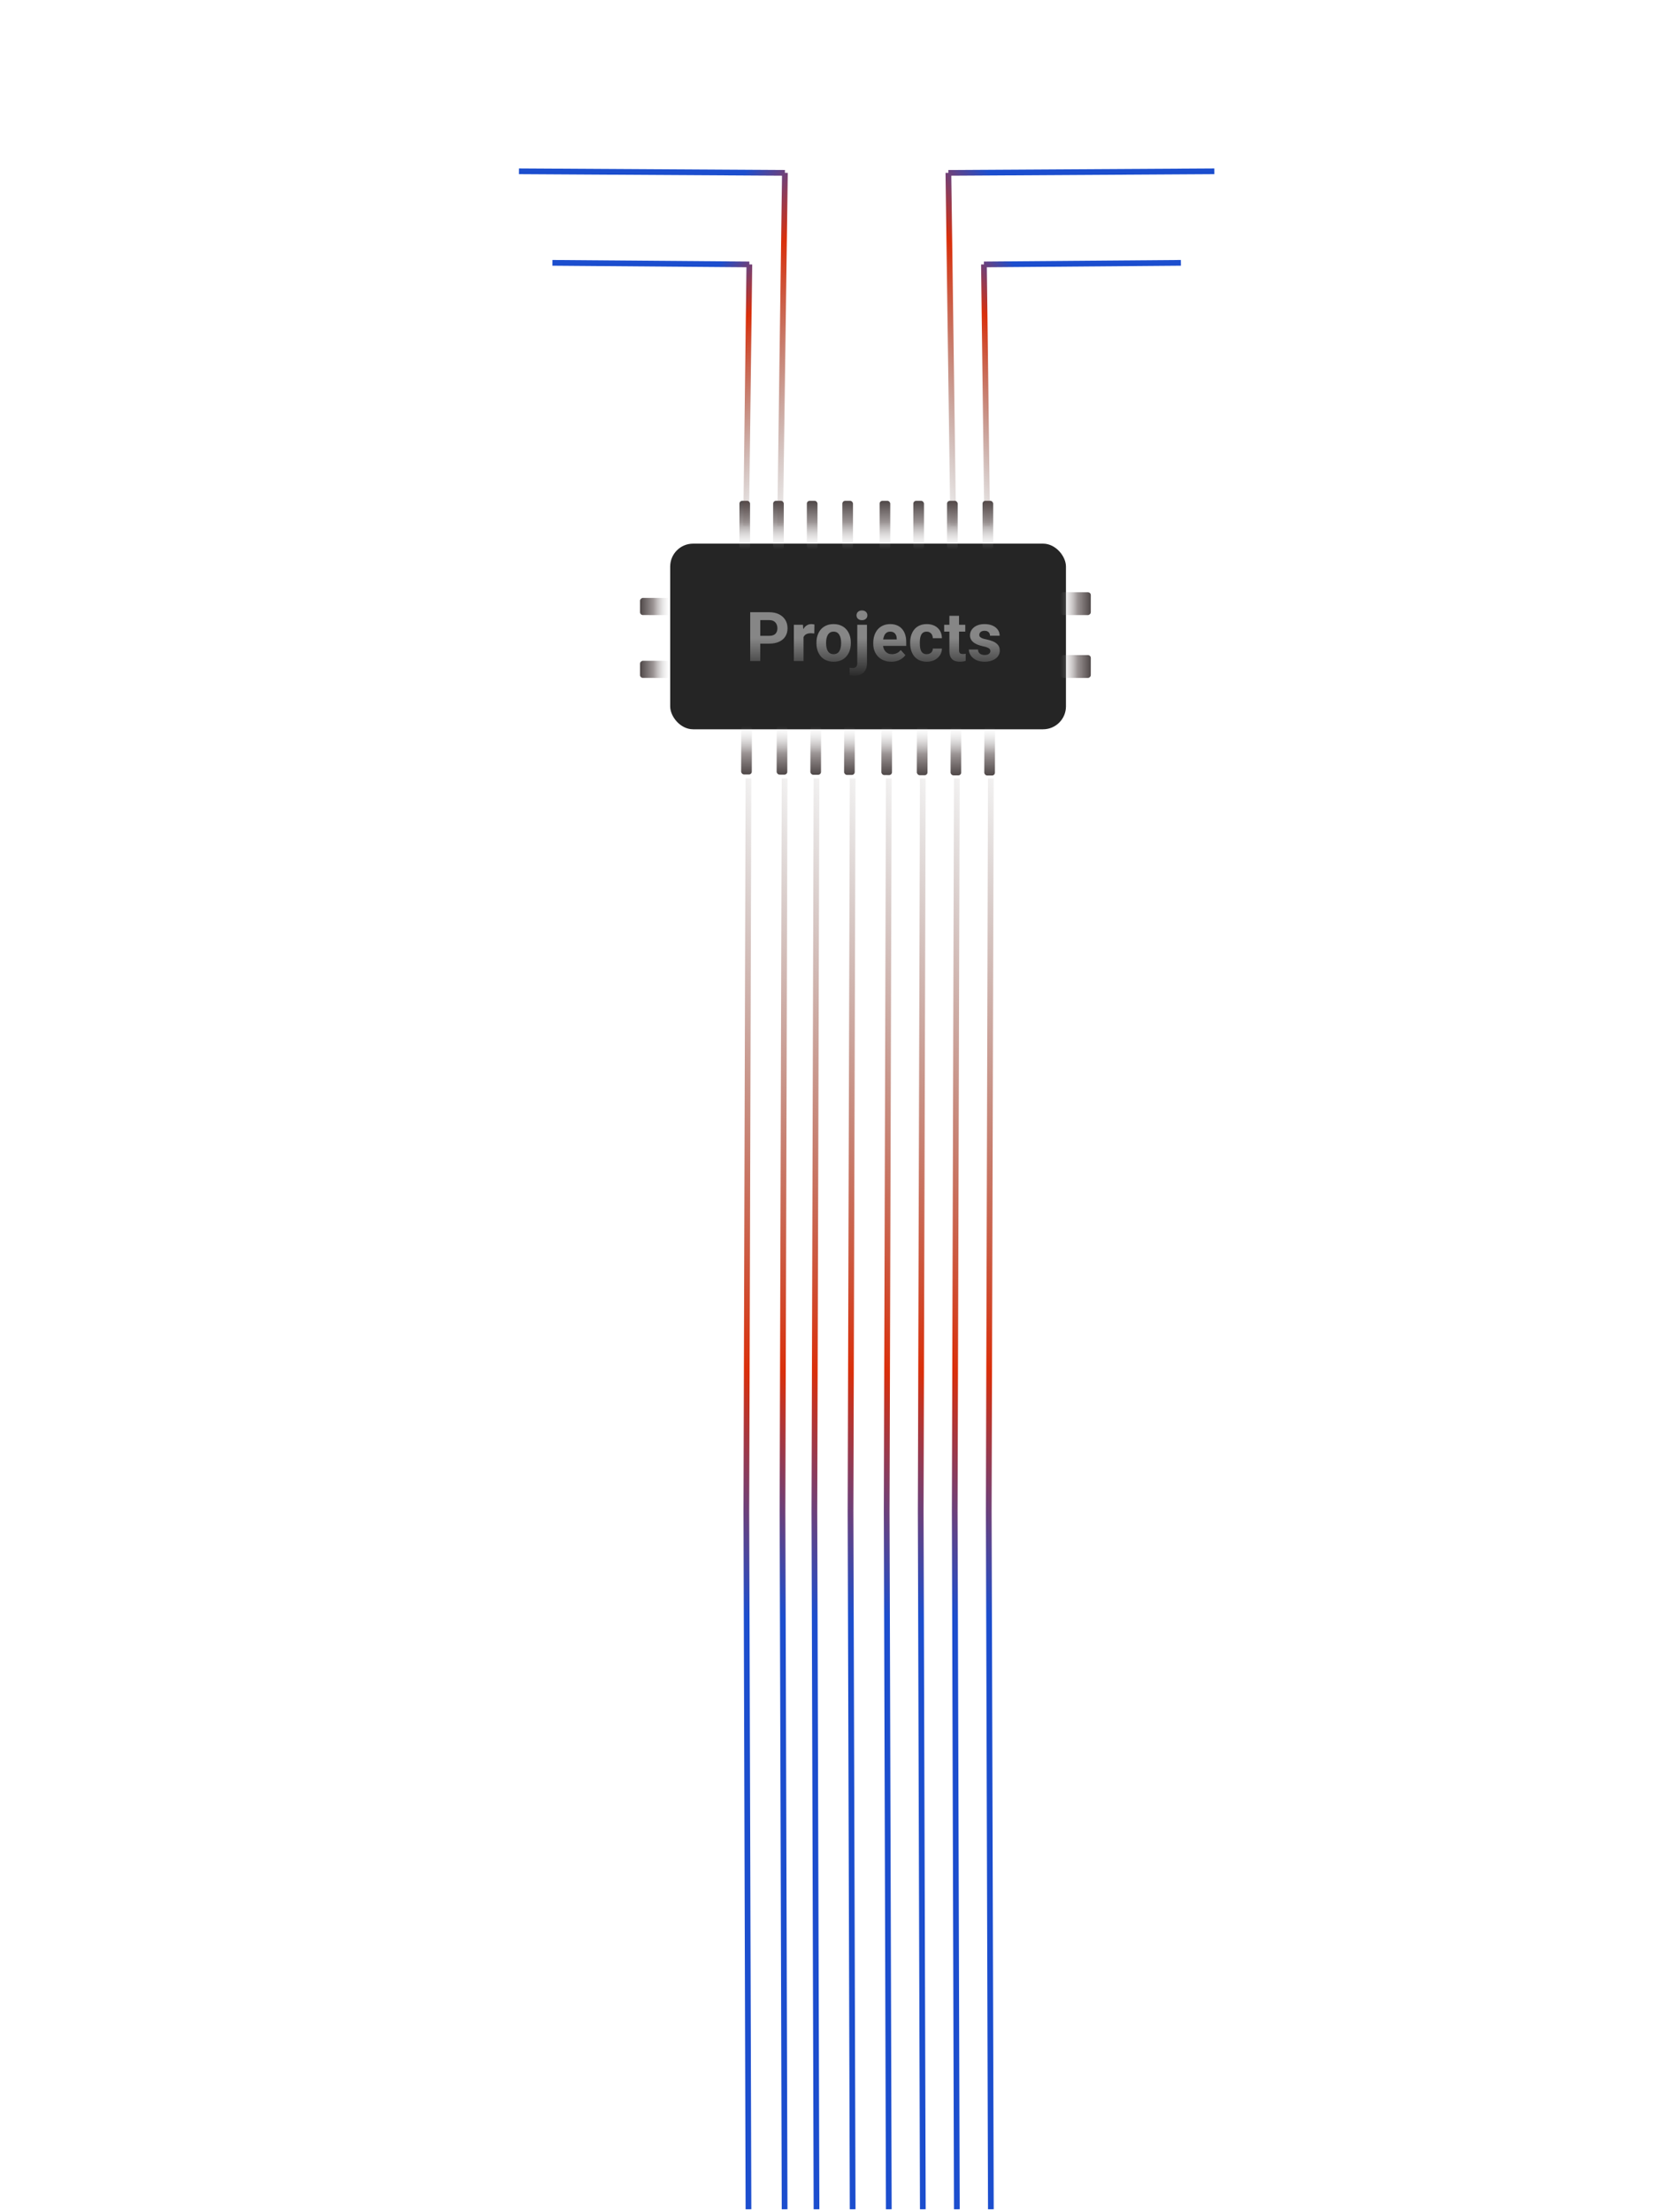  <svg width="587" height="773" viewBox="0 0 587 773" fill="none" xmlns="http://www.w3.org/2000/svg">
            <path
                d="M261.674 772L260.932 528.123M260.932 528.123C261.222 428.101 261.385 372.022 261.675 272L261.304 400.062L260.932 528.123Z"
                stroke="url(#paint0_linear_22_109)" stroke-width="2" />
            <path
                d="M274.311 772L273.57 528.123M273.57 528.123C273.86 428.101 274.023 372.022 274.313 272L273.941 400.062L273.57 528.123Z"
                stroke="url(#paint1_linear_22_109)" stroke-width="2" />
            <path
                d="M298.1 772L297.358 528.123M297.358 528.123C297.649 428.101 297.811 372.022 298.102 272L297.73 400.062L297.358 528.123Z"
                stroke="url(#paint2_linear_22_109)" stroke-width="2" />
            <path
                d="M285.462 772L284.721 528.123M284.721 528.123C285.011 428.101 285.174 372.022 285.464 272L285.092 400.062L284.721 528.123Z"
                stroke="url(#paint3_linear_22_109)" stroke-width="2" />
            <path
                d="M322.632 772L321.89 528.123M321.89 528.123C322.181 428.101 322.343 372.022 322.634 272L322.262 400.062L321.89 528.123Z"
                stroke="url(#paint4_linear_22_109)" stroke-width="2" />
            <path
                d="M310.738 772L309.996 528.123M309.996 528.123C310.286 428.101 310.449 372.022 310.739 272L310.368 400.062L309.996 528.123Z"
                stroke="url(#paint5_linear_22_109)" stroke-width="2" />
            <path
                d="M334.526 772L333.785 528.123M333.785 528.123C334.075 428.101 334.238 372.022 334.528 272L334.156 400.062L333.785 528.123Z"
                stroke="url(#paint6_linear_22_109)" stroke-width="2" />
            <path
                d="M346.421 772L345.679 528.123M345.679 528.123C345.969 428.101 346.132 372.022 346.422 272L346.051 400.062L345.679 528.123Z"
                stroke="url(#paint7_linear_22_109)" stroke-width="2" />
            <rect x="234.31" y="189.971" width="138.36" height="64.874" rx="8" fill="#252525" />
            <path
                d="M268.93 224.918H264.582V222.176H268.93C269.602 222.176 270.149 222.066 270.571 221.848C270.993 221.621 271.301 221.309 271.497 220.91C271.692 220.512 271.789 220.062 271.789 219.562C271.789 219.055 271.692 218.582 271.497 218.145C271.301 217.707 270.993 217.355 270.571 217.09C270.149 216.824 269.602 216.691 268.93 216.691H265.801V231H262.286V213.938H268.93C270.266 213.938 271.411 214.18 272.364 214.664C273.325 215.141 274.059 215.801 274.567 216.645C275.075 217.488 275.329 218.453 275.329 219.539C275.329 220.641 275.075 221.594 274.567 222.398C274.059 223.203 273.325 223.824 272.364 224.262C271.411 224.699 270.266 224.918 268.93 224.918ZM280.918 221.086V231H277.543V218.32H280.719L280.918 221.086ZM284.739 218.238L284.68 221.367C284.516 221.344 284.317 221.324 284.082 221.309C283.856 221.285 283.649 221.273 283.461 221.273C282.985 221.273 282.571 221.336 282.219 221.461C281.875 221.578 281.586 221.754 281.352 221.988C281.125 222.223 280.954 222.508 280.836 222.844C280.727 223.18 280.664 223.562 280.649 223.992L279.969 223.781C279.969 222.961 280.051 222.207 280.215 221.52C280.379 220.824 280.618 220.219 280.93 219.703C281.25 219.188 281.641 218.789 282.102 218.508C282.563 218.227 283.09 218.086 283.684 218.086C283.872 218.086 284.063 218.102 284.258 218.133C284.454 218.156 284.614 218.191 284.739 218.238ZM285.442 224.789V224.543C285.442 223.613 285.575 222.758 285.84 221.977C286.106 221.188 286.493 220.504 287 219.926C287.508 219.348 288.133 218.898 288.875 218.578C289.618 218.25 290.469 218.086 291.43 218.086C292.391 218.086 293.247 218.25 293.997 218.578C294.747 218.898 295.375 219.348 295.883 219.926C296.399 220.504 296.789 221.188 297.055 221.977C297.321 222.758 297.454 223.613 297.454 224.543V224.789C297.454 225.711 297.321 226.566 297.055 227.355C296.789 228.137 296.399 228.82 295.883 229.406C295.375 229.984 294.75 230.434 294.008 230.754C293.266 231.074 292.414 231.234 291.454 231.234C290.493 231.234 289.637 231.074 288.887 230.754C288.145 230.434 287.516 229.984 287 229.406C286.493 228.82 286.106 228.137 285.84 227.355C285.575 226.566 285.442 225.711 285.442 224.789ZM288.817 224.543V224.789C288.817 225.32 288.864 225.816 288.957 226.277C289.051 226.738 289.2 227.145 289.403 227.496C289.614 227.84 289.887 228.109 290.223 228.305C290.559 228.5 290.969 228.598 291.454 228.598C291.922 228.598 292.325 228.5 292.661 228.305C292.997 228.109 293.266 227.84 293.469 227.496C293.672 227.145 293.821 226.738 293.914 226.277C294.016 225.816 294.067 225.32 294.067 224.789V224.543C294.067 224.027 294.016 223.543 293.914 223.09C293.821 222.629 293.668 222.223 293.457 221.871C293.254 221.512 292.985 221.23 292.649 221.027C292.313 220.824 291.907 220.723 291.43 220.723C290.954 220.723 290.547 220.824 290.211 221.027C289.883 221.23 289.614 221.512 289.403 221.871C289.2 222.223 289.051 222.629 288.957 223.09C288.864 223.543 288.817 224.027 288.817 224.543ZM299.715 218.32H303.102V231.762C303.102 232.699 302.93 233.492 302.586 234.141C302.243 234.789 301.747 235.281 301.098 235.617C300.45 235.953 299.664 236.121 298.743 236.121C298.454 236.121 298.172 236.105 297.899 236.074C297.618 236.043 297.329 235.992 297.032 235.922L297.043 233.332C297.231 233.363 297.414 233.387 297.594 233.402C297.766 233.426 297.942 233.438 298.122 233.438C298.473 233.438 298.766 233.379 299 233.262C299.235 233.145 299.411 232.961 299.528 232.711C299.653 232.469 299.715 232.152 299.715 231.762V218.32ZM299.446 215.016C299.446 214.523 299.618 214.117 299.961 213.797C300.313 213.477 300.774 213.316 301.344 213.316C301.922 213.316 302.383 213.477 302.727 213.797C303.071 214.117 303.243 214.523 303.243 215.016C303.243 215.508 303.071 215.914 302.727 216.234C302.383 216.555 301.922 216.715 301.344 216.715C300.774 216.715 300.313 216.555 299.961 216.234C299.618 215.914 299.446 215.508 299.446 215.016ZM311.622 231.234C310.637 231.234 309.754 231.078 308.973 230.766C308.192 230.445 307.528 230.004 306.981 229.441C306.442 228.879 306.028 228.227 305.739 227.484C305.45 226.734 305.305 225.938 305.305 225.094V224.625C305.305 223.664 305.442 222.785 305.715 221.988C305.989 221.191 306.379 220.5 306.887 219.914C307.403 219.328 308.028 218.879 308.762 218.566C309.497 218.246 310.325 218.086 311.247 218.086C312.145 218.086 312.942 218.234 313.637 218.531C314.332 218.828 314.914 219.25 315.383 219.797C315.86 220.344 316.219 221 316.461 221.766C316.704 222.523 316.825 223.367 316.825 224.297V225.703H306.747V223.453H313.508V223.195C313.508 222.727 313.422 222.309 313.25 221.941C313.086 221.566 312.836 221.27 312.5 221.051C312.164 220.832 311.735 220.723 311.211 220.723C310.766 220.723 310.383 220.82 310.063 221.016C309.743 221.211 309.481 221.484 309.278 221.836C309.082 222.188 308.934 222.602 308.832 223.078C308.739 223.547 308.692 224.062 308.692 224.625V225.094C308.692 225.602 308.762 226.07 308.903 226.5C309.051 226.93 309.258 227.301 309.524 227.613C309.797 227.926 310.125 228.168 310.508 228.34C310.899 228.512 311.34 228.598 311.832 228.598C312.442 228.598 313.008 228.48 313.532 228.246C314.063 228.004 314.52 227.641 314.903 227.156L316.543 228.938C316.278 229.32 315.914 229.688 315.454 230.039C315 230.391 314.454 230.68 313.813 230.906C313.172 231.125 312.442 231.234 311.622 231.234ZM323.985 228.598C324.399 228.598 324.766 228.52 325.086 228.363C325.407 228.199 325.657 227.973 325.836 227.684C326.024 227.387 326.122 227.039 326.129 226.641H329.305C329.297 227.531 329.059 228.324 328.59 229.02C328.122 229.707 327.493 230.25 326.704 230.648C325.914 231.039 325.032 231.234 324.055 231.234C323.071 231.234 322.211 231.07 321.477 230.742C320.75 230.414 320.145 229.961 319.661 229.383C319.176 228.797 318.813 228.117 318.571 227.344C318.329 226.562 318.207 225.727 318.207 224.836V224.496C318.207 223.598 318.329 222.762 318.571 221.988C318.813 221.207 319.176 220.527 319.661 219.949C320.145 219.363 320.75 218.906 321.477 218.578C322.204 218.25 323.055 218.086 324.032 218.086C325.071 218.086 325.981 218.285 326.762 218.684C327.551 219.082 328.168 219.652 328.614 220.395C329.067 221.129 329.297 222 329.305 223.008H326.129C326.122 222.586 326.032 222.203 325.86 221.859C325.696 221.516 325.454 221.242 325.133 221.039C324.821 220.828 324.434 220.723 323.973 220.723C323.481 220.723 323.079 220.828 322.766 221.039C322.454 221.242 322.211 221.523 322.039 221.883C321.868 222.234 321.747 222.637 321.676 223.09C321.614 223.535 321.582 224.004 321.582 224.496V224.836C321.582 225.328 321.614 225.801 321.676 226.254C321.739 226.707 321.856 227.109 322.028 227.461C322.207 227.812 322.454 228.09 322.766 228.293C323.079 228.496 323.485 228.598 323.985 228.598ZM337.473 218.32V220.711H330.09V218.32H337.473ZM331.918 215.191H335.293V227.18C335.293 227.547 335.34 227.828 335.434 228.023C335.536 228.219 335.684 228.355 335.879 228.434C336.075 228.504 336.321 228.539 336.618 228.539C336.829 228.539 337.016 228.531 337.18 228.516C337.352 228.492 337.497 228.469 337.614 228.445L337.625 230.93C337.336 231.023 337.024 231.098 336.688 231.152C336.352 231.207 335.981 231.234 335.575 231.234C334.832 231.234 334.184 231.113 333.629 230.871C333.082 230.621 332.661 230.223 332.364 229.676C332.067 229.129 331.918 228.41 331.918 227.52V215.191ZM346.25 227.496C346.25 227.254 346.18 227.035 346.039 226.84C345.899 226.645 345.637 226.465 345.254 226.301C344.879 226.129 344.336 225.973 343.625 225.832C342.985 225.691 342.387 225.516 341.832 225.305C341.286 225.086 340.809 224.824 340.403 224.52C340.004 224.215 339.692 223.855 339.465 223.441C339.239 223.02 339.125 222.539 339.125 222C339.125 221.469 339.239 220.969 339.465 220.5C339.7 220.031 340.032 219.617 340.461 219.258C340.899 218.891 341.43 218.605 342.055 218.402C342.688 218.191 343.399 218.086 344.188 218.086C345.289 218.086 346.235 218.262 347.024 218.613C347.821 218.965 348.43 219.449 348.852 220.066C349.282 220.676 349.497 221.371 349.497 222.152H346.122C346.122 221.824 346.051 221.531 345.911 221.273C345.778 221.008 345.567 220.801 345.278 220.652C344.997 220.496 344.629 220.418 344.176 220.418C343.801 220.418 343.477 220.484 343.204 220.617C342.93 220.742 342.719 220.914 342.571 221.133C342.43 221.344 342.36 221.578 342.36 221.836C342.36 222.031 342.399 222.207 342.477 222.363C342.563 222.512 342.7 222.648 342.887 222.773C343.075 222.898 343.317 223.016 343.614 223.125C343.918 223.227 344.293 223.32 344.739 223.406C345.653 223.594 346.469 223.84 347.188 224.145C347.907 224.441 348.477 224.848 348.899 225.363C349.321 225.871 349.532 226.539 349.532 227.367C349.532 227.93 349.407 228.445 349.157 228.914C348.907 229.383 348.547 229.793 348.079 230.145C347.61 230.488 347.047 230.758 346.391 230.953C345.743 231.141 345.012 231.234 344.2 231.234C343.02 231.234 342.02 231.023 341.2 230.602C340.387 230.18 339.77 229.645 339.348 228.996C338.934 228.34 338.727 227.668 338.727 226.98H341.926C341.942 227.441 342.059 227.812 342.278 228.094C342.504 228.375 342.789 228.578 343.133 228.703C343.485 228.828 343.864 228.891 344.27 228.891C344.707 228.891 345.071 228.832 345.36 228.715C345.649 228.59 345.868 228.426 346.016 228.223C346.172 228.012 346.25 227.77 346.25 227.496Z"
                fill="url(#paint8_linear_22_109)" />
            <rect x="258.507" y="175" width="3.723" height="16.967" rx="1" fill="url(#paint9_linear_22_109)" />
            <rect x="270.296" y="175" width="3.723" height="16.967" rx="1" fill="url(#paint10_linear_22_109)" />
            <rect x="282.084" y="175" width="3.723" height="16.967" rx="1" fill="url(#paint11_linear_22_109)" />
            <rect x="294.493" y="175" width="3.723" height="16.967" rx="1" fill="url(#paint12_linear_22_109)" />
            <rect x="307.522" y="175" width="3.723" height="16.967" rx="1" fill="url(#paint13_linear_22_109)" />
            <rect x="319.311" y="175" width="3.723" height="16.967" rx="1" fill="url(#paint14_linear_22_109)" />
            <rect x="331.099" y="175" width="3.723" height="16.967" rx="1" fill="url(#paint15_linear_22_109)" />
            <rect x="343.508" y="175" width="3.723" height="16.967" rx="1" fill="url(#paint16_linear_22_109)" />
            <rect width="3.723" height="16.967" rx="1"
                transform="matrix(-1 -0.004 0.002 -1 347.837 271)"
                fill="url(#paint17_linear_22_109)" />
            <rect width="3.723" height="16.967" rx="1"
                transform="matrix(-1 -0.004 0.002 -1 336.049 270.95)"
                fill="url(#paint18_linear_22_109)" />
            <rect width="3.723" height="16.967" rx="1"
                transform="matrix(-1 -0.004 0.002 -1 324.261 270.901)"
                fill="url(#paint19_linear_22_109)" />
            <rect width="3.723" height="16.967" rx="1"
                transform="matrix(-1 -0.004 0.002 -1 311.852 270.849)"
                fill="url(#paint20_linear_22_109)" />
            <rect width="3.723" height="16.967" rx="1"
                transform="matrix(-1 -0.004 0.002 -1 298.822 270.794)"
                fill="url(#paint21_linear_22_109)" />
            <rect width="3.723" height="16.967" rx="1"
                transform="matrix(-1 -0.004 0.002 -1 287.034 270.744)"
                fill="url(#paint22_linear_22_109)" />
            <rect width="3.723" height="16.967" rx="1"
                transform="matrix(-1 -0.004 0.002 -1 275.246 270.695)"
                fill="url(#paint23_linear_22_109)" />
            <rect width="3.723" height="16.967" rx="1"
                transform="matrix(-1 -0.004 0.002 -1 262.837 270.642)"
                fill="url(#paint24_linear_22_109)" />
            <rect width="5.988" height="10.548" rx="1"
                transform="matrix(0.001 -1 1 0.002 223.762 214.922)"
                fill="url(#paint25_linear_22_109)" />
            <rect width="5.988" height="10.548" rx="1"
                transform="matrix(0.001 -1 1 0.002 223.762 236.88)"
                fill="url(#paint26_linear_22_109)" />
            <rect width="7.984" height="10.548" rx="1"
                transform="matrix(-0.001 1 -1 -0.002 381.362 228.917)"
                fill="url(#paint27_linear_22_109)" />
            <rect width="7.984" height="10.548" rx="1"
                transform="matrix(-0.001 1 -1 -0.002 381.362 206.96)"
                fill="url(#paint28_linear_22_109)" />
            <path
                d="M181.433 59.859L274.415 60.408M274.415 60.408C273.757 108.614 273.388 135.64 272.729 183.846L274.415 60.408Z"
                stroke="url(#paint29_linear_22_109)" stroke-width="2" />
            <path
                d="M193.13 91.85L261.982 92.4M261.982 92.4C261.539 128.1 261.291 148.116 260.848 183.815L261.415 138.108L261.982 92.4Z"
                stroke="url(#paint30_linear_22_109)" stroke-width="2" />
            <path
                d="M424.55 59.859L331.568 60.408M331.568 60.408C332.226 108.614 332.596 135.64 333.254 183.846L331.568 60.408Z"
                stroke="url(#paint31_linear_22_109)" stroke-width="2" />
            <path
                d="M412.854 91.85L344.001 92.4M344.001 92.4C344.444 128.1 344.693 148.116 345.136 183.815L344.568 138.108L344.001 92.4Z"
                stroke="url(#paint32_linear_22_109)" stroke-width="2" />
            <defs>
                <linearGradient 
                class="linear-control"
                id="paint0_linear_22_109" x1="261.636" y1="237.698" x2="38.503" y2="371.636"
                    gradientUnits="userSpaceOnUse">
                    <stop offset="0.031" stop-color="#525252" stop-opacity="0" />
                    <stop offset="0.479" stop-color="#DA2F0A" />
                    <stop offset="0.649" stop-color="#1C4ECE" />
                    <stop offset="0.99" stop-color="#1C4ECE" />
                </linearGradient>
                <linearGradient 
                class="linear-control"
                id="paint1_linear_22_109" x1="274.274" y1="237.698" x2="51.141" y2="371.636"
                    gradientUnits="userSpaceOnUse">
                    <stop offset="0.031" stop-color="#525252" stop-opacity="0" />
                    <stop offset="0.479" stop-color="#DA2F0A" />
                    <stop offset="0.649" stop-color="#1C4ECE" />
                    <stop offset="0.99" stop-color="#1C4ECE" />
                </linearGradient>
                <linearGradient 
                class="linear-control"
                id="paint2_linear_22_109" x1="298.063" y1="237.698" x2="74.929" y2="371.636"
                    gradientUnits="userSpaceOnUse">
                    <stop offset="0.031" stop-color="#525252" stop-opacity="0" />
                    <stop offset="0.479" stop-color="#DA2F0A" />
                    <stop offset="0.649" stop-color="#1C4ECE" />
                    <stop offset="0.99" stop-color="#1C4ECE" />
                </linearGradient>
                <linearGradient 
                class="linear-control"
                id="paint3_linear_22_109" x1="285.425" y1="237.698" x2="62.291" y2="371.636"
                    gradientUnits="userSpaceOnUse">
                    <stop offset="0.031" stop-color="#525252" stop-opacity="0" />
                    <stop offset="0.479" stop-color="#DA2F0A" />
                    <stop offset="0.649" stop-color="#1C4ECE" />
                    <stop offset="0.99" stop-color="#1C4ECE" />
                </linearGradient>
                <linearGradient 
                class="linear-control"
                id="paint4_linear_22_109" x1="322.595" y1="237.698" x2="99.461" y2="371.636"
                    gradientUnits="userSpaceOnUse">
                    <stop offset="0.031" stop-color="#525252" stop-opacity="0" />
                    <stop offset="0.479" stop-color="#DA2F0A" />
                    <stop offset="0.649" stop-color="#1C4ECE" />
                    <stop offset="0.99" stop-color="#1C4ECE" />
                </linearGradient>
                <linearGradient 
                class="linear-control"
                id="paint5_linear_22_109" x1="310.7" y1="237.698" x2="87.567" y2="371.636"
                    gradientUnits="userSpaceOnUse">
                    <stop offset="0.031" stop-color="#525252" stop-opacity="0" />
                    <stop offset="0.479" stop-color="#DA2F0A" />
                    <stop offset="0.649" stop-color="#1C4ECE" />
                    <stop offset="0.99" stop-color="#1C4ECE" />
                </linearGradient>
                <linearGradient 
                class="linear-control"
                id="paint6_linear_22_109" x1="334.489" y1="237.698" x2="111.356" y2="371.636"
                    gradientUnits="userSpaceOnUse">
                    <stop offset="0.031" stop-color="#525252" stop-opacity="0" />
                    <stop offset="0.479" stop-color="#DA2F0A" />
                    <stop offset="0.649" stop-color="#1C4ECE" />
                    <stop offset="0.99" stop-color="#1C4ECE" />
                </linearGradient>
                <linearGradient 
                class="linear-control"
                id="paint7_linear_22_109" x1="346.383" y1="237.698" x2="123.25" y2="371.636"
                    gradientUnits="userSpaceOnUse">
                    <stop offset="0.031" stop-color="#525252" stop-opacity="0" />
                    <stop offset="0.479" stop-color="#DA2F0A" />
                    <stop offset="0.649" stop-color="#1C4ECE" />
                    <stop offset="0.99" stop-color="#1C4ECE" />
                </linearGradient>
                <linearGradient 
                class="linear-control"
                id="paint8_linear_22_109" x1="313.262" y1="223" x2="313.262" y2="237"
                    gradientUnits="userSpaceOnUse">
                    <stop stop-color="#868686" />
                    <stop offset="1" stop-color="#868686" stop-opacity="0" />
                </linearGradient>
                <linearGradient 
                id="paint9_linear_22_109" x1="260.368" y1="175" x2="260.368" y2="191.967"
                    gradientUnits="userSpaceOnUse">
                    <stop stop-color="#4F4848" />
                    <stop offset="0.443" stop-color="#4D4141" stop-opacity="0.557" />
                    <stop offset="1" stop-color="#D9D9D9" stop-opacity="0" />
                </linearGradient>
                <linearGradient 
                id="paint10_linear_22_109" x1="272.157" y1="175" x2="272.157" y2="191.967"
                    gradientUnits="userSpaceOnUse">
                    <stop stop-color="#4F4848" />
                    <stop offset="0.443" stop-color="#4D4141" stop-opacity="0.557" />
                    <stop offset="1" stop-color="#D9D9D9" stop-opacity="0" />
                </linearGradient>
                <linearGradient 
                id="paint11_linear_22_109" x1="283.945" y1="175" x2="283.945" y2="191.967"
                    gradientUnits="userSpaceOnUse">
                    <stop stop-color="#4F4848" />
                    <stop offset="0.443" stop-color="#4D4141" stop-opacity="0.557" />
                    <stop offset="1" stop-color="#D9D9D9" stop-opacity="0" />
                </linearGradient>
                <linearGradient 
                id="paint12_linear_22_109" x1="296.354" y1="175" x2="296.354" y2="191.967"
                    gradientUnits="userSpaceOnUse">
                    <stop stop-color="#4F4848" />
                    <stop offset="0.443" stop-color="#4D4141" stop-opacity="0.557" />
                    <stop offset="1" stop-color="#D9D9D9" stop-opacity="0" />
                </linearGradient>
                <linearGradient 
                id="paint13_linear_22_109" x1="309.384" y1="175" x2="309.384" y2="191.967"
                    gradientUnits="userSpaceOnUse">
                    <stop stop-color="#4F4848" />
                    <stop offset="0.443" stop-color="#4D4141" stop-opacity="0.557" />
                    <stop offset="1" stop-color="#D9D9D9" stop-opacity="0" />
                </linearGradient>
                <linearGradient 
                id="paint14_linear_22_109" x1="321.172" y1="175" x2="321.172" y2="191.967"
                    gradientUnits="userSpaceOnUse">
                    <stop stop-color="#4F4848" />
                    <stop offset="0.443" stop-color="#4D4141" stop-opacity="0.557" />
                    <stop offset="1" stop-color="#D9D9D9" stop-opacity="0" />
                </linearGradient>
                <linearGradient 
                id="paint15_linear_22_109" x1="332.961" y1="175" x2="332.961" y2="191.967"
                    gradientUnits="userSpaceOnUse">
                    <stop stop-color="#4F4848" />
                    <stop offset="0.443" stop-color="#4D4141" stop-opacity="0.557" />
                    <stop offset="1" stop-color="#D9D9D9" stop-opacity="0" />
                </linearGradient>
                <linearGradient 
                id="paint16_linear_22_109" x1="345.37" y1="175" x2="345.37" y2="191.967"
                    gradientUnits="userSpaceOnUse">
                    <stop stop-color="#4F4848" />
                    <stop offset="0.443" stop-color="#4D4141" stop-opacity="0.557" />
                    <stop offset="1" stop-color="#D9D9D9" stop-opacity="0" />
                </linearGradient>
                <linearGradient 
                id="paint17_linear_22_109" x1="1.861" y1="0" x2="1.861" y2="16.967"
                    gradientUnits="userSpaceOnUse">
                    <stop stop-color="#4F4848" />
                    <stop offset="0.443" stop-color="#4D4141" stop-opacity="0.557" />
                    <stop offset="1" stop-color="#D9D9D9" stop-opacity="0" />
                </linearGradient>
                <linearGradient 
                id="paint18_linear_22_109" x1="1.861" y1="0" x2="1.861" y2="16.967"
                    gradientUnits="userSpaceOnUse">
                    <stop stop-color="#4F4848" />
                    <stop offset="0.443" stop-color="#4D4141" stop-opacity="0.557" />
                    <stop offset="1" stop-color="#D9D9D9" stop-opacity="0" />
                </linearGradient>
                <linearGradient 
                id="paint19_linear_22_109" x1="1.861" y1="0" x2="1.861" y2="16.967"
                    gradientUnits="userSpaceOnUse">
                    <stop stop-color="#4F4848" />
                    <stop offset="0.443" stop-color="#4D4141" stop-opacity="0.557" />
                    <stop offset="1" stop-color="#D9D9D9" stop-opacity="0" />
                </linearGradient>
                <linearGradient 
                id="paint20_linear_22_109" x1="1.861" y1="0" x2="1.861" y2="16.967"
                    gradientUnits="userSpaceOnUse">
                    <stop stop-color="#4F4848" />
                    <stop offset="0.443" stop-color="#4D4141" stop-opacity="0.557" />
                    <stop offset="1" stop-color="#D9D9D9" stop-opacity="0" />
                </linearGradient>
                <linearGradient 
                id="paint21_linear_22_109" x1="1.861" y1="0" x2="1.861" y2="16.967"
                    gradientUnits="userSpaceOnUse">
                    <stop stop-color="#4F4848" />
                    <stop offset="0.443" stop-color="#4D4141" stop-opacity="0.557" />
                    <stop offset="1" stop-color="#D9D9D9" stop-opacity="0" />
                </linearGradient>
                <linearGradient 
                id="paint22_linear_22_109" x1="1.861" y1="0" x2="1.861" y2="16.967"
                    gradientUnits="userSpaceOnUse">
                    <stop stop-color="#4F4848" />
                    <stop offset="0.443" stop-color="#4D4141" stop-opacity="0.557" />
                    <stop offset="1" stop-color="#D9D9D9" stop-opacity="0" />
                </linearGradient>
                <linearGradient 
                id="paint23_linear_22_109" x1="1.861" y1="0" x2="1.861" y2="16.967"
                    gradientUnits="userSpaceOnUse">
                    <stop stop-color="#4F4848" />
                    <stop offset="0.443" stop-color="#4D4141" stop-opacity="0.557" />
                    <stop offset="1" stop-color="#D9D9D9" stop-opacity="0" />
                </linearGradient>
                <linearGradient 
                id="paint24_linear_22_109" x1="1.861" y1="0" x2="1.861" y2="16.967"
                    gradientUnits="userSpaceOnUse">
                    <stop stop-color="#4F4848" />
                    <stop offset="0.443" stop-color="#4D4141" stop-opacity="0.557" />
                    <stop offset="1" stop-color="#D9D9D9" stop-opacity="0" />
                </linearGradient>
                <linearGradient 
                id="paint25_linear_22_109" x1="2.994" y1="0" x2="2.994" y2="10.548"
                    gradientUnits="userSpaceOnUse">
                    <stop stop-color="#4F4848" />
                    <stop offset="0.443" stop-color="#4D4141" stop-opacity="0.557" />
                    <stop offset="1" stop-color="#D9D9D9" stop-opacity="0" />
                </linearGradient>
                <linearGradient 
                id="paint26_linear_22_109" x1="2.994" y1="0" x2="2.994" y2="10.548"
                    gradientUnits="userSpaceOnUse">
                    <stop stop-color="#4F4848" />
                    <stop offset="0.443" stop-color="#4D4141" stop-opacity="0.557" />
                    <stop offset="1" stop-color="#D9D9D9" stop-opacity="0" />
                </linearGradient>
                <linearGradient 
                id="paint27_linear_22_109" x1="3.992" y1="0" x2="3.992" y2="10.548"
                    gradientUnits="userSpaceOnUse">
                    <stop stop-color="#4F4848" />
                    <stop offset="0.443" stop-color="#4D4141" stop-opacity="0.557" />
                    <stop offset="1" stop-color="#D9D9D9" stop-opacity="0" />
                </linearGradient>
                <linearGradient 
                id="paint28_linear_22_109" x1="3.992" y1="0" x2="3.992" y2="10.548"
                    gradientUnits="userSpaceOnUse">
                    <stop stop-color="#4F4848" />
                    <stop offset="0.443" stop-color="#4D4141" stop-opacity="0.557" />
                    <stop offset="1" stop-color="#D9D9D9" stop-opacity="0" />
                </linearGradient>
                <linearGradient 
                class="linear-control"
                id="paint29_linear_22_109" x1="281.543" y1="189.197" x2="164.715" y2="93.809"
                    gradientUnits="userSpaceOnUse">
                    <stop offset="0.031" stop-color="#525252" stop-opacity="0" />
                    <stop offset="0.479" stop-color="#DA2F0A" />
                    <stop offset="0.649" stop-color="#1C4ECE" />
                    <stop offset="0.99" stop-color="#1C4ECE" />
                </linearGradient>
                <linearGradient 
                class="linear-control"
                id="paint30_linear_22_109" x1="267.379" y1="187.792" x2="180.725" y2="117.038"
                    gradientUnits="userSpaceOnUse">
                    <stop offset="0.031" stop-color="#525252" stop-opacity="0" />
                    <stop offset="0.479" stop-color="#DA2F0A" />
                    <stop offset="0.649" stop-color="#1C4ECE" />
                    <stop offset="0.99" stop-color="#1C4ECE" />
                </linearGradient>
                <linearGradient 
                class="linear-control"
                id="paint31_linear_22_109" x1="324.44" y1="189.197" x2="441.268" y2="93.809"
                    gradientUnits="userSpaceOnUse">
                    <stop offset="0.031" stop-color="#525252" stop-opacity="0" />
                    <stop offset="0.479" stop-color="#DA2F0A" />
                    <stop offset="0.649" stop-color="#1C4ECE" />
                    <stop offset="0.99" stop-color="#1C4ECE" />
                </linearGradient>
                <linearGradient 
                class="linear-control"
                id="paint32_linear_22_109" x1="338.604" y1="187.792" x2="425.259" y2="117.038"
                    gradientUnits="userSpaceOnUse">
                    <stop offset="0.031" stop-color="#525252" stop-opacity="0" />
                    <stop offset="0.479" stop-color="#DA2F0A" />
                    <stop offset="0.649" stop-color="#1C4ECE" />
                    <stop offset="0.99" stop-color="#1C4ECE" />
                </linearGradient>
            </defs>
        </svg>